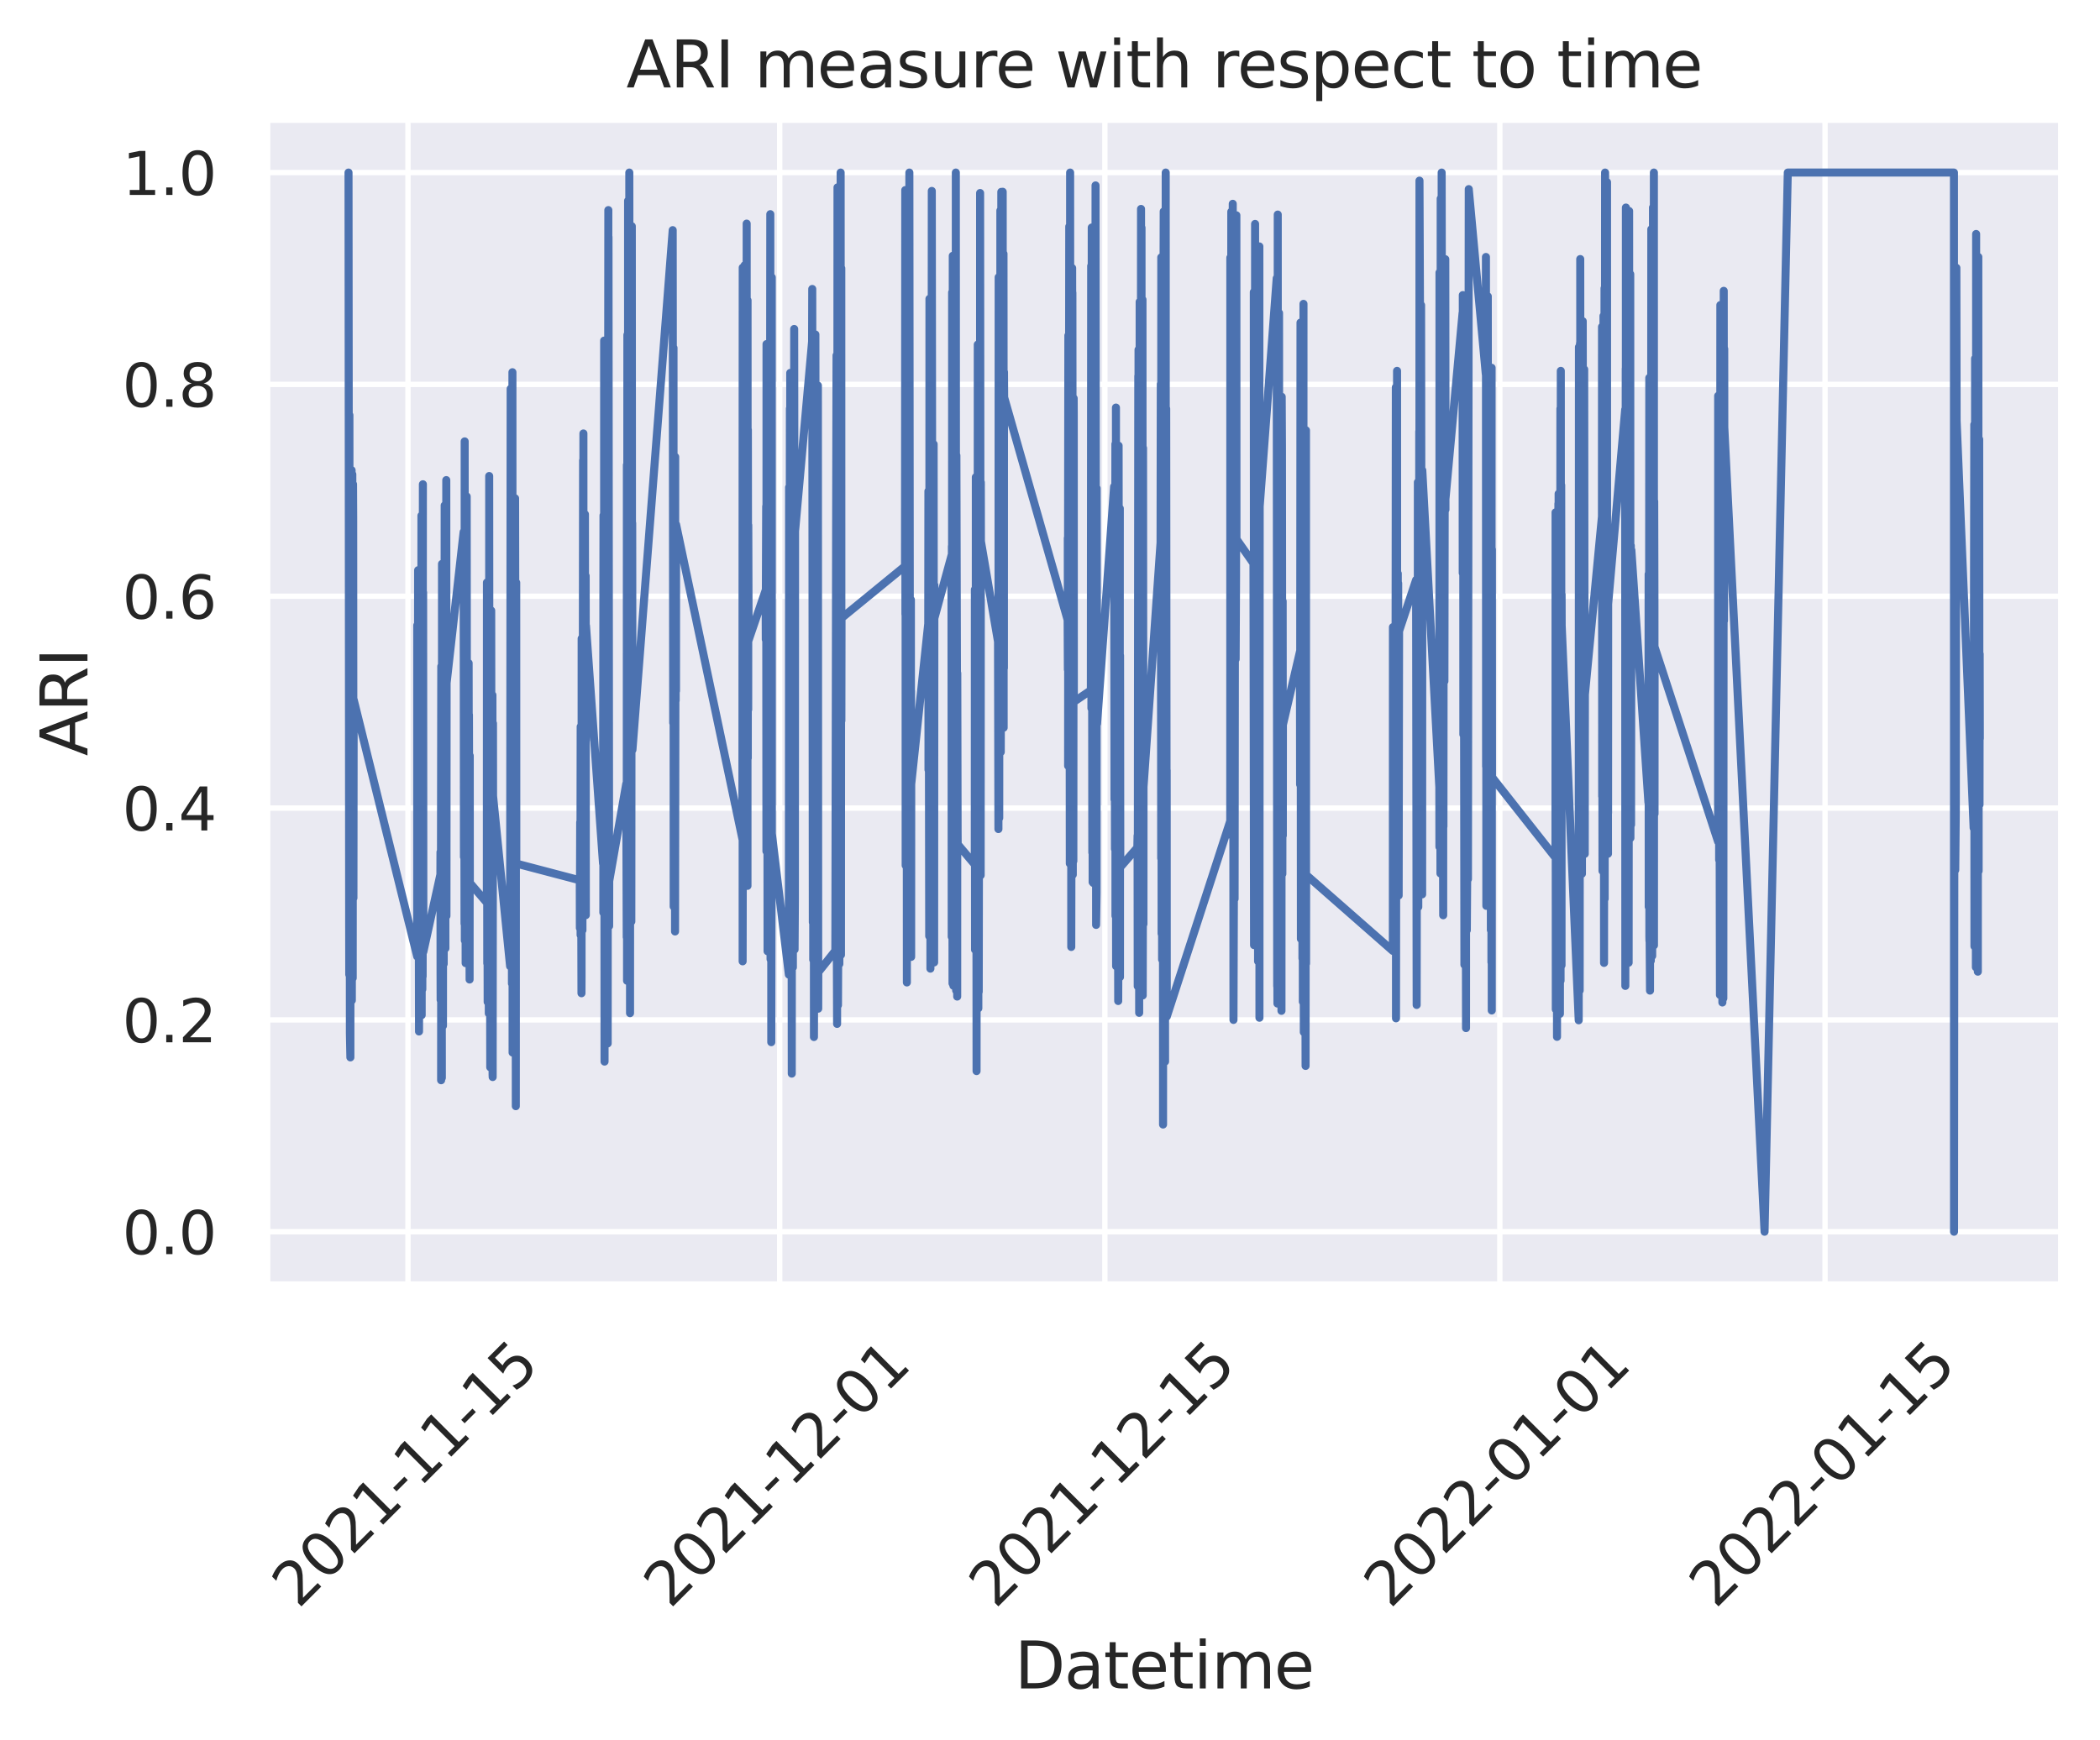 <?xml version="1.0" encoding="utf-8" standalone="no"?>
<!DOCTYPE svg PUBLIC "-//W3C//DTD SVG 1.1//EN"
  "http://www.w3.org/Graphics/SVG/1.1/DTD/svg11.dtd">
<svg xmlns:xlink="http://www.w3.org/1999/xlink" width="391.807pt" height="324.803pt" viewBox="0 0 391.807 324.803" xmlns="http://www.w3.org/2000/svg" version="1.1">
 <defs>
  <style type="text/css">*{stroke-linejoin: round; stroke-linecap: butt}</style>
 </defs>
 <g id="figure_1">
  <g id="patch_1">
   <path d="M 0 324.803 
L 391.807 324.803 
L 391.807 0 
L 0 0 
z
" style="fill: #ffffff"/>
  </g>
  <g id="axes_1">
   <g id="patch_2">
    <path d="M 49.807 239.758 
L 384.607 239.758 
L 384.607 22.318 
L 49.807 22.318 
z
" style="fill: #eaeaf2"/>
   </g>
   <g id="matplotlib.axis_1">
    <g id="xtick_1">
     <g id="line2d_1">
      <path d="M 76.117 239.758 
L 76.117 22.318 
" clip-path="url(#p3e7ce30cf1)" style="fill: none; stroke: #ffffff; stroke-linecap: round"/>
     </g>
     <g id="text_1">
      <!-- 2021-11-15 -->
      <g style="fill: #262626" transform="translate(55.662 300.372)rotate(-45)scale(0.11 -0.11)">
       <defs>
        <path id="DejaVuSans-32" d="M 1228 531 
L 3431 531 
L 3431 0 
L 469 0 
L 469 531 
Q 828 903 1448 1529 
Q 2069 2156 2228 2338 
Q 2531 2678 2651 2914 
Q 2772 3150 2772 3378 
Q 2772 3750 2511 3984 
Q 2250 4219 1831 4219 
Q 1534 4219 1204 4116 
Q 875 4013 500 3803 
L 500 4441 
Q 881 4594 1212 4672 
Q 1544 4750 1819 4750 
Q 2544 4750 2975 4387 
Q 3406 4025 3406 3419 
Q 3406 3131 3298 2873 
Q 3191 2616 2906 2266 
Q 2828 2175 2409 1742 
Q 1991 1309 1228 531 
z
" transform="scale(0.016)"/>
        <path id="DejaVuSans-30" d="M 2034 4250 
Q 1547 4250 1301 3770 
Q 1056 3291 1056 2328 
Q 1056 1369 1301 889 
Q 1547 409 2034 409 
Q 2525 409 2770 889 
Q 3016 1369 3016 2328 
Q 3016 3291 2770 3770 
Q 2525 4250 2034 4250 
z
M 2034 4750 
Q 2819 4750 3233 4129 
Q 3647 3509 3647 2328 
Q 3647 1150 3233 529 
Q 2819 -91 2034 -91 
Q 1250 -91 836 529 
Q 422 1150 422 2328 
Q 422 3509 836 4129 
Q 1250 4750 2034 4750 
z
" transform="scale(0.016)"/>
        <path id="DejaVuSans-31" d="M 794 531 
L 1825 531 
L 1825 4091 
L 703 3866 
L 703 4441 
L 1819 4666 
L 2450 4666 
L 2450 531 
L 3481 531 
L 3481 0 
L 794 0 
L 794 531 
z
" transform="scale(0.016)"/>
        <path id="DejaVuSans-2d" d="M 313 2009 
L 1997 2009 
L 1997 1497 
L 313 1497 
L 313 2009 
z
" transform="scale(0.016)"/>
        <path id="DejaVuSans-35" d="M 691 4666 
L 3169 4666 
L 3169 4134 
L 1269 4134 
L 1269 2991 
Q 1406 3038 1543 3061 
Q 1681 3084 1819 3084 
Q 2600 3084 3056 2656 
Q 3513 2228 3513 1497 
Q 3513 744 3044 326 
Q 2575 -91 1722 -91 
Q 1428 -91 1123 -41 
Q 819 9 494 109 
L 494 744 
Q 775 591 1075 516 
Q 1375 441 1709 441 
Q 2250 441 2565 725 
Q 2881 1009 2881 1497 
Q 2881 1984 2565 2268 
Q 2250 2553 1709 2553 
Q 1456 2553 1204 2497 
Q 953 2441 691 2322 
L 691 4666 
z
" transform="scale(0.016)"/>
       </defs>
       <use xlink:href="#DejaVuSans-32"/>
       <use xlink:href="#DejaVuSans-30" x="63.623"/>
       <use xlink:href="#DejaVuSans-32" x="127.246"/>
       <use xlink:href="#DejaVuSans-31" x="190.869"/>
       <use xlink:href="#DejaVuSans-2d" x="254.492"/>
       <use xlink:href="#DejaVuSans-31" x="290.576"/>
       <use xlink:href="#DejaVuSans-31" x="354.199"/>
       <use xlink:href="#DejaVuSans-2d" x="417.822"/>
       <use xlink:href="#DejaVuSans-31" x="453.906"/>
       <use xlink:href="#DejaVuSans-35" x="517.529"/>
      </g>
     </g>
    </g>
    <g id="xtick_2">
     <g id="line2d_2">
      <path d="M 145.466 239.758 
L 145.466 22.318 
" clip-path="url(#p3e7ce30cf1)" style="fill: none; stroke: #ffffff; stroke-linecap: round"/>
     </g>
     <g id="text_2">
      <!-- 2021-12-01 -->
      <g style="fill: #262626" transform="translate(125.01 300.372)rotate(-45)scale(0.11 -0.11)">
       <use xlink:href="#DejaVuSans-32"/>
       <use xlink:href="#DejaVuSans-30" x="63.623"/>
       <use xlink:href="#DejaVuSans-32" x="127.246"/>
       <use xlink:href="#DejaVuSans-31" x="190.869"/>
       <use xlink:href="#DejaVuSans-2d" x="254.492"/>
       <use xlink:href="#DejaVuSans-31" x="290.576"/>
       <use xlink:href="#DejaVuSans-32" x="354.199"/>
       <use xlink:href="#DejaVuSans-2d" x="417.822"/>
       <use xlink:href="#DejaVuSans-30" x="453.906"/>
       <use xlink:href="#DejaVuSans-31" x="517.529"/>
      </g>
     </g>
    </g>
    <g id="xtick_3">
     <g id="line2d_3">
      <path d="M 206.146 239.758 
L 206.146 22.318 
" clip-path="url(#p3e7ce30cf1)" style="fill: none; stroke: #ffffff; stroke-linecap: round"/>
     </g>
     <g id="text_3">
      <!-- 2021-12-15 -->
      <g style="fill: #262626" transform="translate(185.69 300.372)rotate(-45)scale(0.11 -0.11)">
       <use xlink:href="#DejaVuSans-32"/>
       <use xlink:href="#DejaVuSans-30" x="63.623"/>
       <use xlink:href="#DejaVuSans-32" x="127.246"/>
       <use xlink:href="#DejaVuSans-31" x="190.869"/>
       <use xlink:href="#DejaVuSans-2d" x="254.492"/>
       <use xlink:href="#DejaVuSans-31" x="290.576"/>
       <use xlink:href="#DejaVuSans-32" x="354.199"/>
       <use xlink:href="#DejaVuSans-2d" x="417.822"/>
       <use xlink:href="#DejaVuSans-31" x="453.906"/>
       <use xlink:href="#DejaVuSans-35" x="517.529"/>
      </g>
     </g>
    </g>
    <g id="xtick_4">
     <g id="line2d_4">
      <path d="M 279.829 239.758 
L 279.829 22.318 
" clip-path="url(#p3e7ce30cf1)" style="fill: none; stroke: #ffffff; stroke-linecap: round"/>
     </g>
     <g id="text_4">
      <!-- 2022-01-01 -->
      <g style="fill: #262626" transform="translate(259.373 300.372)rotate(-45)scale(0.11 -0.11)">
       <use xlink:href="#DejaVuSans-32"/>
       <use xlink:href="#DejaVuSans-30" x="63.623"/>
       <use xlink:href="#DejaVuSans-32" x="127.246"/>
       <use xlink:href="#DejaVuSans-32" x="190.869"/>
       <use xlink:href="#DejaVuSans-2d" x="254.492"/>
       <use xlink:href="#DejaVuSans-30" x="290.576"/>
       <use xlink:href="#DejaVuSans-31" x="354.199"/>
       <use xlink:href="#DejaVuSans-2d" x="417.822"/>
       <use xlink:href="#DejaVuSans-30" x="453.906"/>
       <use xlink:href="#DejaVuSans-31" x="517.529"/>
      </g>
     </g>
    </g>
    <g id="xtick_5">
     <g id="line2d_5">
      <path d="M 340.509 239.758 
L 340.509 22.318 
" clip-path="url(#p3e7ce30cf1)" style="fill: none; stroke: #ffffff; stroke-linecap: round"/>
     </g>
     <g id="text_5">
      <!-- 2022-01-15 -->
      <g style="fill: #262626" transform="translate(320.053 300.372)rotate(-45)scale(0.11 -0.11)">
       <use xlink:href="#DejaVuSans-32"/>
       <use xlink:href="#DejaVuSans-30" x="63.623"/>
       <use xlink:href="#DejaVuSans-32" x="127.246"/>
       <use xlink:href="#DejaVuSans-32" x="190.869"/>
       <use xlink:href="#DejaVuSans-2d" x="254.492"/>
       <use xlink:href="#DejaVuSans-30" x="290.576"/>
       <use xlink:href="#DejaVuSans-31" x="354.199"/>
       <use xlink:href="#DejaVuSans-2d" x="417.822"/>
       <use xlink:href="#DejaVuSans-31" x="453.906"/>
       <use xlink:href="#DejaVuSans-35" x="517.529"/>
      </g>
     </g>
    </g>
    <g id="text_6">
     <!-- Datetime -->
     <g style="fill: #262626" transform="translate(189.311 315.107)scale(0.12 -0.12)">
      <defs>
       <path id="DejaVuSans-44" d="M 1259 4147 
L 1259 519 
L 2022 519 
Q 2988 519 3436 956 
Q 3884 1394 3884 2338 
Q 3884 3275 3436 3711 
Q 2988 4147 2022 4147 
L 1259 4147 
z
M 628 4666 
L 1925 4666 
Q 3281 4666 3915 4102 
Q 4550 3538 4550 2338 
Q 4550 1131 3912 565 
Q 3275 0 1925 0 
L 628 0 
L 628 4666 
z
" transform="scale(0.016)"/>
       <path id="DejaVuSans-61" d="M 2194 1759 
Q 1497 1759 1228 1600 
Q 959 1441 959 1056 
Q 959 750 1161 570 
Q 1363 391 1709 391 
Q 2188 391 2477 730 
Q 2766 1069 2766 1631 
L 2766 1759 
L 2194 1759 
z
M 3341 1997 
L 3341 0 
L 2766 0 
L 2766 531 
Q 2569 213 2275 61 
Q 1981 -91 1556 -91 
Q 1019 -91 701 211 
Q 384 513 384 1019 
Q 384 1609 779 1909 
Q 1175 2209 1959 2209 
L 2766 2209 
L 2766 2266 
Q 2766 2663 2505 2880 
Q 2244 3097 1772 3097 
Q 1472 3097 1187 3025 
Q 903 2953 641 2809 
L 641 3341 
Q 956 3463 1253 3523 
Q 1550 3584 1831 3584 
Q 2591 3584 2966 3190 
Q 3341 2797 3341 1997 
z
" transform="scale(0.016)"/>
       <path id="DejaVuSans-74" d="M 1172 4494 
L 1172 3500 
L 2356 3500 
L 2356 3053 
L 1172 3053 
L 1172 1153 
Q 1172 725 1289 603 
Q 1406 481 1766 481 
L 2356 481 
L 2356 0 
L 1766 0 
Q 1100 0 847 248 
Q 594 497 594 1153 
L 594 3053 
L 172 3053 
L 172 3500 
L 594 3500 
L 594 4494 
L 1172 4494 
z
" transform="scale(0.016)"/>
       <path id="DejaVuSans-65" d="M 3597 1894 
L 3597 1613 
L 953 1613 
Q 991 1019 1311 708 
Q 1631 397 2203 397 
Q 2534 397 2845 478 
Q 3156 559 3463 722 
L 3463 178 
Q 3153 47 2828 -22 
Q 2503 -91 2169 -91 
Q 1331 -91 842 396 
Q 353 884 353 1716 
Q 353 2575 817 3079 
Q 1281 3584 2069 3584 
Q 2775 3584 3186 3129 
Q 3597 2675 3597 1894 
z
M 3022 2063 
Q 3016 2534 2758 2815 
Q 2500 3097 2075 3097 
Q 1594 3097 1305 2825 
Q 1016 2553 972 2059 
L 3022 2063 
z
" transform="scale(0.016)"/>
       <path id="DejaVuSans-69" d="M 603 3500 
L 1178 3500 
L 1178 0 
L 603 0 
L 603 3500 
z
M 603 4863 
L 1178 4863 
L 1178 4134 
L 603 4134 
L 603 4863 
z
" transform="scale(0.016)"/>
       <path id="DejaVuSans-6d" d="M 3328 2828 
Q 3544 3216 3844 3400 
Q 4144 3584 4550 3584 
Q 5097 3584 5394 3201 
Q 5691 2819 5691 2113 
L 5691 0 
L 5113 0 
L 5113 2094 
Q 5113 2597 4934 2840 
Q 4756 3084 4391 3084 
Q 3944 3084 3684 2787 
Q 3425 2491 3425 1978 
L 3425 0 
L 2847 0 
L 2847 2094 
Q 2847 2600 2669 2842 
Q 2491 3084 2119 3084 
Q 1678 3084 1418 2786 
Q 1159 2488 1159 1978 
L 1159 0 
L 581 0 
L 581 3500 
L 1159 3500 
L 1159 2956 
Q 1356 3278 1631 3431 
Q 1906 3584 2284 3584 
Q 2666 3584 2933 3390 
Q 3200 3197 3328 2828 
z
" transform="scale(0.016)"/>
      </defs>
      <use xlink:href="#DejaVuSans-44"/>
      <use xlink:href="#DejaVuSans-61" x="77.002"/>
      <use xlink:href="#DejaVuSans-74" x="138.281"/>
      <use xlink:href="#DejaVuSans-65" x="177.49"/>
      <use xlink:href="#DejaVuSans-74" x="239.014"/>
      <use xlink:href="#DejaVuSans-69" x="278.223"/>
      <use xlink:href="#DejaVuSans-6d" x="306.006"/>
      <use xlink:href="#DejaVuSans-65" x="403.418"/>
     </g>
    </g>
   </g>
   <g id="matplotlib.axis_2">
    <g id="ytick_1">
     <g id="line2d_6">
      <path d="M 49.807 229.874 
L 384.607 229.874 
" clip-path="url(#p3e7ce30cf1)" style="fill: none; stroke: #ffffff; stroke-linecap: round"/>
     </g>
     <g id="text_7">
      <!-- 0.0 -->
      <g style="fill: #262626" transform="translate(22.814 234.054)scale(0.11 -0.11)">
       <defs>
        <path id="DejaVuSans-2e" d="M 684 794 
L 1344 794 
L 1344 0 
L 684 0 
L 684 794 
z
" transform="scale(0.016)"/>
       </defs>
       <use xlink:href="#DejaVuSans-30"/>
       <use xlink:href="#DejaVuSans-2e" x="63.623"/>
       <use xlink:href="#DejaVuSans-30" x="95.41"/>
      </g>
     </g>
    </g>
    <g id="ytick_2">
     <g id="line2d_7">
      <path d="M 49.807 190.34 
L 384.607 190.34 
" clip-path="url(#p3e7ce30cf1)" style="fill: none; stroke: #ffffff; stroke-linecap: round"/>
     </g>
     <g id="text_8">
      <!-- 0.2 -->
      <g style="fill: #262626" transform="translate(22.814 194.519)scale(0.11 -0.11)">
       <use xlink:href="#DejaVuSans-30"/>
       <use xlink:href="#DejaVuSans-2e" x="63.623"/>
       <use xlink:href="#DejaVuSans-32" x="95.41"/>
      </g>
     </g>
    </g>
    <g id="ytick_3">
     <g id="line2d_8">
      <path d="M 49.807 150.805 
L 384.607 150.805 
" clip-path="url(#p3e7ce30cf1)" style="fill: none; stroke: #ffffff; stroke-linecap: round"/>
     </g>
     <g id="text_9">
      <!-- 0.4 -->
      <g style="fill: #262626" transform="translate(22.814 154.985)scale(0.11 -0.11)">
       <defs>
        <path id="DejaVuSans-34" d="M 2419 4116 
L 825 1625 
L 2419 1625 
L 2419 4116 
z
M 2253 4666 
L 3047 4666 
L 3047 1625 
L 3713 1625 
L 3713 1100 
L 3047 1100 
L 3047 0 
L 2419 0 
L 2419 1100 
L 313 1100 
L 313 1709 
L 2253 4666 
z
" transform="scale(0.016)"/>
       </defs>
       <use xlink:href="#DejaVuSans-30"/>
       <use xlink:href="#DejaVuSans-2e" x="63.623"/>
       <use xlink:href="#DejaVuSans-34" x="95.41"/>
      </g>
     </g>
    </g>
    <g id="ytick_4">
     <g id="line2d_9">
      <path d="M 49.807 111.271 
L 384.607 111.271 
" clip-path="url(#p3e7ce30cf1)" style="fill: none; stroke: #ffffff; stroke-linecap: round"/>
     </g>
     <g id="text_10">
      <!-- 0.6 -->
      <g style="fill: #262626" transform="translate(22.814 115.45)scale(0.11 -0.11)">
       <defs>
        <path id="DejaVuSans-36" d="M 2113 2584 
Q 1688 2584 1439 2293 
Q 1191 2003 1191 1497 
Q 1191 994 1439 701 
Q 1688 409 2113 409 
Q 2538 409 2786 701 
Q 3034 994 3034 1497 
Q 3034 2003 2786 2293 
Q 2538 2584 2113 2584 
z
M 3366 4563 
L 3366 3988 
Q 3128 4100 2886 4159 
Q 2644 4219 2406 4219 
Q 1781 4219 1451 3797 
Q 1122 3375 1075 2522 
Q 1259 2794 1537 2939 
Q 1816 3084 2150 3084 
Q 2853 3084 3261 2657 
Q 3669 2231 3669 1497 
Q 3669 778 3244 343 
Q 2819 -91 2113 -91 
Q 1303 -91 875 529 
Q 447 1150 447 2328 
Q 447 3434 972 4092 
Q 1497 4750 2381 4750 
Q 2619 4750 2861 4703 
Q 3103 4656 3366 4563 
z
" transform="scale(0.016)"/>
       </defs>
       <use xlink:href="#DejaVuSans-30"/>
       <use xlink:href="#DejaVuSans-2e" x="63.623"/>
       <use xlink:href="#DejaVuSans-36" x="95.41"/>
      </g>
     </g>
    </g>
    <g id="ytick_5">
     <g id="line2d_10">
      <path d="M 49.807 71.736 
L 384.607 71.736 
" clip-path="url(#p3e7ce30cf1)" style="fill: none; stroke: #ffffff; stroke-linecap: round"/>
     </g>
     <g id="text_11">
      <!-- 0.8 -->
      <g style="fill: #262626" transform="translate(22.814 75.915)scale(0.11 -0.11)">
       <defs>
        <path id="DejaVuSans-38" d="M 2034 2216 
Q 1584 2216 1326 1975 
Q 1069 1734 1069 1313 
Q 1069 891 1326 650 
Q 1584 409 2034 409 
Q 2484 409 2743 651 
Q 3003 894 3003 1313 
Q 3003 1734 2745 1975 
Q 2488 2216 2034 2216 
z
M 1403 2484 
Q 997 2584 770 2862 
Q 544 3141 544 3541 
Q 544 4100 942 4425 
Q 1341 4750 2034 4750 
Q 2731 4750 3128 4425 
Q 3525 4100 3525 3541 
Q 3525 3141 3298 2862 
Q 3072 2584 2669 2484 
Q 3125 2378 3379 2068 
Q 3634 1759 3634 1313 
Q 3634 634 3220 271 
Q 2806 -91 2034 -91 
Q 1263 -91 848 271 
Q 434 634 434 1313 
Q 434 1759 690 2068 
Q 947 2378 1403 2484 
z
M 1172 3481 
Q 1172 3119 1398 2916 
Q 1625 2713 2034 2713 
Q 2441 2713 2670 2916 
Q 2900 3119 2900 3481 
Q 2900 3844 2670 4047 
Q 2441 4250 2034 4250 
Q 1625 4250 1398 4047 
Q 1172 3844 1172 3481 
z
" transform="scale(0.016)"/>
       </defs>
       <use xlink:href="#DejaVuSans-30"/>
       <use xlink:href="#DejaVuSans-2e" x="63.623"/>
       <use xlink:href="#DejaVuSans-38" x="95.41"/>
      </g>
     </g>
    </g>
    <g id="ytick_6">
     <g id="line2d_11">
      <path d="M 49.807 32.202 
L 384.607 32.202 
" clip-path="url(#p3e7ce30cf1)" style="fill: none; stroke: #ffffff; stroke-linecap: round"/>
     </g>
     <g id="text_12">
      <!-- 1.0 -->
      <g style="fill: #262626" transform="translate(22.814 36.381)scale(0.11 -0.11)">
       <use xlink:href="#DejaVuSans-31"/>
       <use xlink:href="#DejaVuSans-2e" x="63.623"/>
       <use xlink:href="#DejaVuSans-30" x="95.41"/>
      </g>
     </g>
    </g>
    <g id="text_13">
     <!-- ARI -->
     <g style="fill: #262626" transform="translate(16.318 141.082)rotate(-90)scale(0.12 -0.12)">
      <defs>
       <path id="DejaVuSans-41" d="M 2188 4044 
L 1331 1722 
L 3047 1722 
L 2188 4044 
z
M 1831 4666 
L 2547 4666 
L 4325 0 
L 3669 0 
L 3244 1197 
L 1141 1197 
L 716 0 
L 50 0 
L 1831 4666 
z
" transform="scale(0.016)"/>
       <path id="DejaVuSans-52" d="M 2841 2188 
Q 3044 2119 3236 1894 
Q 3428 1669 3622 1275 
L 4263 0 
L 3584 0 
L 2988 1197 
Q 2756 1666 2539 1819 
Q 2322 1972 1947 1972 
L 1259 1972 
L 1259 0 
L 628 0 
L 628 4666 
L 2053 4666 
Q 2853 4666 3247 4331 
Q 3641 3997 3641 3322 
Q 3641 2881 3436 2590 
Q 3231 2300 2841 2188 
z
M 1259 4147 
L 1259 2491 
L 2053 2491 
Q 2509 2491 2742 2702 
Q 2975 2913 2975 3322 
Q 2975 3731 2742 3939 
Q 2509 4147 2053 4147 
L 1259 4147 
z
" transform="scale(0.016)"/>
       <path id="DejaVuSans-49" d="M 628 4666 
L 1259 4666 
L 1259 0 
L 628 0 
L 628 4666 
z
" transform="scale(0.016)"/>
      </defs>
      <use xlink:href="#DejaVuSans-41"/>
      <use xlink:href="#DejaVuSans-52" x="68.408"/>
      <use xlink:href="#DejaVuSans-49" x="137.891"/>
     </g>
    </g>
   </g>
   <g id="line2d_12">
    <path d="M 65.025 32.202 
L 65.146 172.711 
L 65.161 181.884 
L 65.176 171.141 
L 65.191 77.472 
L 65.281 192.852 
L 65.372 197.337 
L 65.432 123.39 
L 65.462 175.163 
L 65.537 155.214 
L 65.567 155.77 
L 65.597 87.749 
L 65.642 186.705 
L 65.703 148.868 
L 65.733 88.523 
L 65.763 148.869 
L 65.793 116.304 
L 65.808 182.536 
L 65.868 90.371 
L 65.898 96.745 
L 65.943 167.584 
L 65.989 130.579 
L 77.833 178.497 
L 77.848 116.704 
L 77.938 170.62 
L 78.013 106.413 
L 78.058 124.987 
L 78.179 192.501 
L 78.194 188.372 
L 78.299 139.796 
L 78.314 158.281 
L 78.344 171.511 
L 78.374 133.11 
L 78.404 144.194 
L 78.42 137.375 
L 78.435 187.945 
L 78.495 131.586 
L 78.525 145.734 
L 78.6 109.16 
L 78.555 159.775 
L 78.615 125.186 
L 78.63 96.228 
L 78.675 189.457 
L 78.721 125.342 
L 78.796 184.626 
L 78.826 165.655 
L 78.901 90.376 
L 78.856 182.234 
L 78.946 110.561 
L 78.991 177.623 
L 82.167 163.204 
L 82.182 159.027 
L 82.197 181.207 
L 82.212 186.617 
L 82.227 160.973 
L 82.257 171.019 
L 82.332 124.356 
L 82.302 201.601 
L 82.363 165.559 
L 82.438 201.155 
L 82.408 158.025 
L 82.453 183.174 
L 82.468 105.232 
L 82.528 184.976 
L 82.558 182.002 
L 82.648 191.44 
L 82.709 107.85 
L 82.784 179.898 
L 82.829 160.427 
L 82.844 108.752 
L 82.934 170.848 
L 82.949 119.411 
L 82.965 94.32 
L 82.98 176.798 
L 83.04 139.231 
L 83.1 176.993 
L 83.07 126.444 
L 83.145 148.96 
L 83.235 169.269 
L 83.266 89.598 
L 83.296 170.93 
L 83.326 127.466 
L 86.501 99.264 
L 86.561 159.932 
L 86.622 134.509 
L 86.667 172.38 
L 86.682 171.361 
L 86.697 82.374 
L 86.727 175.528 
L 86.787 111.111 
L 86.877 179.748 
L 86.892 169.491 
L 86.908 102.463 
L 87.013 107.449 
L 87.058 111.75 
L 87.073 92.65 
L 87.148 178.993 
L 87.193 151.784 
L 87.209 162.138 
L 87.239 137.177 
L 87.299 159.28 
L 87.329 173.069 
L 87.434 123.747 
L 87.479 153.495 
L 87.494 133.399 
L 87.615 182.805 
L 87.645 141.037 
L 87.66 164.768 
L 90.835 168.463 
L 90.851 108.704 
L 90.911 179.785 
L 90.941 177.822 
L 90.956 176.607 
L 90.971 179.109 
L 90.986 186.992 
L 91.016 153.616 
L 91.031 161.875 
L 91.046 159.579 
L 91.076 126.268 
L 91.136 180.318 
L 91.152 134.93 
L 91.197 189.125 
L 91.212 129.847 
L 91.257 161.914 
L 91.272 88.837 
L 91.332 175.206 
L 91.362 134.902 
L 91.468 199.188 
L 91.483 192.545 
L 91.513 129.94 
L 91.603 149.647 
L 91.633 194.654 
L 91.648 113.94 
L 91.708 174.472 
L 91.723 139.587 
L 91.769 189.24 
L 91.799 185.447 
L 91.814 191.437 
L 91.829 172.967 
L 91.874 129.712 
L 91.904 200.552 
L 91.919 201.005 
L 91.979 135.004 
L 91.994 148.543 
L 95.17 180.319 
L 95.275 72.552 
L 95.305 101.306 
L 95.396 179.996 
L 95.426 166.536 
L 95.486 132.14 
L 95.516 183.559 
L 95.531 154.936 
L 95.576 180.465 
L 95.591 122.021 
L 95.606 69.465 
L 95.636 196.438 
L 95.697 132.625 
L 95.742 147.667 
L 95.772 127.008 
L 95.787 102.856 
L 95.817 146.203 
L 95.862 136.575 
L 95.907 187.731 
L 95.937 165.338 
L 95.952 102.176 
L 96.043 177.642 
L 96.103 93 
L 96.163 127.739 
L 96.223 182.607 
L 96.238 206.443 
L 96.268 127.337 
L 96.298 137.414 
L 96.314 108.729 
L 96.329 161.166 
L 108.173 164.281 
L 108.188 173.189 
L 108.248 153.444 
L 108.278 170.226 
L 108.338 135.607 
L 108.323 174.498 
L 108.398 151.605 
L 108.489 185.368 
L 108.504 182.231 
L 108.519 119.169 
L 108.609 143.954 
L 108.669 173.612 
L 108.654 143.556 
L 108.684 171.47 
L 108.79 85.915 
L 108.805 116.273 
L 108.835 108.5 
L 108.85 80.892 
L 108.865 154.573 
L 108.925 130.334 
L 108.94 128.848 
L 108.97 103.764 
L 109.015 154.038 
L 109.03 127.331 
L 109.046 164.337 
L 109.061 107.284 
L 109.121 129.148 
L 109.136 95.969 
L 109.211 169.302 
L 109.226 131.565 
L 109.301 170.788 
L 109.271 107.465 
L 109.316 138.174 
L 109.331 116.759 
L 112.507 161.146 
L 112.597 96.18 
L 112.567 170.304 
L 112.612 156.484 
L 112.642 170.034 
L 112.657 138.207 
L 112.703 154.643 
L 112.718 63.566 
L 112.793 198.119 
L 112.808 160.994 
L 112.823 191.292 
L 112.868 121.087 
L 112.913 156.713 
L 112.973 187.567 
L 112.943 127.4 
L 113.019 156.543 
L 113.064 186.102 
L 113.079 143.895 
L 113.094 184.954 
L 113.109 73.364 
L 113.169 181.725 
L 113.274 72.306 
L 113.38 194.734 
L 113.395 153.366 
L 113.5 39.21 
L 113.455 156.021 
L 113.53 44.237 
L 113.651 172.834 
L 113.666 164.427 
L 116.841 146.278 
L 116.932 174.905 
L 116.962 86.767 
L 116.992 183.032 
L 117.052 62.502 
L 117.067 92.939 
L 117.082 95.451 
L 117.097 175.407 
L 117.172 162.076 
L 117.187 37.463 
L 117.278 109.884 
L 117.338 69.736 
L 117.398 165.738 
L 117.413 32.202 
L 117.503 107.73 
L 117.534 83.506 
L 117.549 189.085 
L 117.609 68.177 
L 117.639 153.365 
L 117.744 82.192 
L 117.714 160.648 
L 117.759 85.712 
L 117.789 171.985 
L 117.865 78.766 
L 117.88 42.217 
L 117.925 126.328 
L 117.955 97.631 
L 118 139.943 
L 125.51 42.95 
L 125.6 134.901 
L 125.63 71.385 
L 125.66 64.923 
L 125.69 169.188 
L 125.796 148.929 
L 125.811 93.222 
L 125.901 161.252 
L 125.976 85.263 
L 125.946 173.839 
L 126.037 115.605 
L 126.067 130.734 
L 126.082 112.657 
L 126.127 128.951 
L 126.142 97.891 
L 138.513 156.565 
L 138.573 49.941 
L 138.558 179.409 
L 138.618 143.143 
L 138.633 152.318 
L 138.648 148.794 
L 138.753 62.931 
L 138.678 151.217 
L 138.769 92.677 
L 138.814 131.833 
L 138.844 101.568 
L 138.934 49.505 
L 138.889 114.409 
L 138.949 64.004 
L 139.07 151.215 
L 139.085 138.117 
L 139.205 78.178 
L 139.13 156.565 
L 139.22 99.241 
L 139.265 144.92 
L 139.295 86.197 
L 139.31 41.728 
L 139.34 145.363 
L 139.386 112.672 
L 139.461 165.323 
L 139.476 56.047 
L 139.491 105.166 
L 139.521 141.47 
L 139.536 80.217 
L 139.596 132.427 
L 139.611 98.006 
L 139.672 119.476 
L 142.847 110.179 
L 142.877 119.343 
L 142.892 110.411 
L 142.952 94.497 
L 142.997 158.87 
L 143.013 64.216 
L 143.103 127.994 
L 143.163 76.57 
L 143.178 141.52 
L 143.208 177.528 
L 143.238 77.292 
L 143.314 175.084 
L 143.359 79.888 
L 143.419 133.938 
L 143.479 126.81 
L 143.524 163.142 
L 143.584 66.448 
L 143.615 168.65 
L 143.645 110.841 
L 143.72 39.968 
L 143.765 179.006 
L 143.885 93.697 
L 143.9 194.498 
L 143.976 151.658 
L 143.991 51.763 
L 144.006 155.549 
L 147.181 181.889 
L 147.226 90.942 
L 147.287 149.854 
L 147.377 76.236 
L 147.392 146.547 
L 147.407 149.265 
L 147.437 69.595 
L 147.452 162.817 
L 147.512 137.467 
L 147.603 102.366 
L 147.542 177.62 
L 147.633 106.448 
L 147.723 200.365 
L 147.753 159.217 
L 147.828 108.499 
L 147.798 174.795 
L 147.859 164.145 
L 147.874 162.626 
L 147.889 166 
L 147.934 180.532 
L 147.919 163.526 
L 147.964 171.695 
L 148.054 81.065 
L 147.994 173.78 
L 148.084 86.867 
L 148.099 173.16 
L 148.175 61.392 
L 148.19 74.774 
L 148.25 177.212 
L 148.31 167.839 
L 148.34 99.148 
L 151.516 63.727 
L 151.546 53.928 
L 151.651 172.114 
L 151.741 65.097 
L 151.726 179.109 
L 151.802 74.857 
L 151.862 193.535 
L 151.922 175.081 
L 151.937 129.037 
L 151.982 180.707 
L 152.042 135.41 
L 152.087 176.521 
L 152.072 134.911 
L 152.118 170.125 
L 152.133 62.424 
L 152.223 180.185 
L 152.328 78.305 
L 152.343 136.326 
L 152.388 148.676 
L 152.434 72.278 
L 152.464 188.08 
L 152.494 97.183 
L 152.554 172.52 
L 152.584 140.238 
L 152.599 71.947 
L 152.659 188.248 
L 152.674 181.434 
L 155.85 177.443 
L 155.865 172.252 
L 156 98.677 
L 156.076 66.321 
L 156.121 173.759 
L 156.181 191.086 
L 156.256 34.97 
L 156.346 187.599 
L 156.392 177.069 
L 156.437 177.526 
L 156.512 41.618 
L 156.602 179.906 
L 156.632 148.144 
L 156.693 83.634 
L 156.663 148.716 
L 156.738 119.352 
L 156.753 142.006 
L 156.783 112.993 
L 156.828 118.931 
L 156.843 32.202 
L 156.903 178.211 
L 156.948 63.206 
L 156.964 50.07 
L 156.979 134.508 
L 157.009 115.352 
L 168.853 105.665 
L 168.898 35.476 
L 168.928 114.633 
L 168.943 35.583 
L 168.973 161.513 
L 169.048 49.175 
L 169.078 55.483 
L 169.094 48.891 
L 169.139 38.38 
L 169.199 183.353 
L 169.244 35.438 
L 169.304 95.782 
L 169.41 175.83 
L 169.349 61.949 
L 169.425 155.759 
L 169.5 55.481 
L 169.545 59.637 
L 169.605 84.877 
L 169.665 32.202 
L 169.786 157.178 
L 169.801 155.811 
L 169.831 120.149 
L 169.906 158.471 
L 169.951 111.925 
L 169.966 159.585 
L 169.981 128.945 
L 169.997 178.583 
L 170.012 146.351 
L 173.187 116.386 
L 173.217 91.664 
L 173.232 143.657 
L 173.262 108.126 
L 173.368 174.704 
L 173.383 164.393 
L 173.413 55.764 
L 173.488 172.371 
L 173.563 103.624 
L 173.593 180.775 
L 173.699 68.695 
L 173.729 122.641 
L 173.744 133.803 
L 173.789 106.609 
L 173.804 127.62 
L 173.849 35.633 
L 173.924 98.926 
L 173.94 84.831 
L 173.985 122.107 
L 174 132.923 
L 174.06 113.207 
L 174.075 116.215 
L 174.09 112.634 
L 174.105 133.718 
L 174.12 129.419 
L 174.135 145.855 
L 174.165 120.396 
L 174.18 126.333 
L 174.195 82.896 
L 174.256 178.228 
L 174.271 170.589 
L 174.286 179.615 
L 174.301 153.258 
L 174.331 109.2 
L 174.346 115.33 
L 177.521 103.697 
L 177.566 174.815 
L 177.597 101.953 
L 177.627 159.479 
L 177.642 54.564 
L 177.717 183.53 
L 177.732 152.577 
L 177.762 47.739 
L 177.837 137.678 
L 177.852 140.904 
L 177.867 84.281 
L 177.883 183.964 
L 177.958 109.352 
L 177.988 79.096 
L 178.078 153.168 
L 178.093 56.592 
L 178.123 166.531 
L 178.199 80.052 
L 178.274 126.087 
L 178.289 76.7 
L 178.304 116.845 
L 178.334 32.202 
L 178.394 184.855 
L 178.439 84.997 
L 178.545 126.803 
L 178.59 185.986 
L 178.605 125.639 
L 178.665 155.071 
L 178.68 157.565 
L 181.856 161.325 
L 181.871 158.415 
L 181.886 110.028 
L 181.916 177.243 
L 181.976 115.787 
L 182.051 168.644 
L 182.066 89.041 
L 182.081 151.464 
L 182.127 107.003 
L 182.172 155.902 
L 182.202 199.892 
L 182.232 140.227 
L 182.307 99.627 
L 182.262 170.692 
L 182.337 154.429 
L 182.382 172.663 
L 182.412 142.252 
L 182.428 64.299 
L 182.503 173.469 
L 182.518 169.685 
L 182.533 188.185 
L 182.548 103.66 
L 182.608 185.093 
L 182.744 99.799 
L 182.759 149.458 
L 182.774 94.24 
L 182.849 121.349 
L 182.864 36.02 
L 182.954 133.733 
L 182.969 163.352 
L 182.999 90.028 
L 183.014 101.017 
L 186.205 119.747 
L 186.28 154.724 
L 186.325 51.732 
L 186.431 152.666 
L 186.446 129.653 
L 186.461 62.988 
L 186.476 130.195 
L 186.566 84.251 
L 186.611 69.681 
L 186.626 105.858 
L 186.641 39.302 
L 186.717 140.356 
L 186.732 134.49 
L 186.822 35.805 
L 186.852 63.393 
L 186.867 84.788 
L 186.942 53.883 
L 186.957 59.544 
L 187.003 57.247 
L 187.063 79.384 
L 187.078 35.787 
L 187.123 108.927 
L 187.168 57.04 
L 187.258 135.808 
L 187.228 47.358 
L 187.289 124.407 
L 187.304 124.677 
L 187.319 69.432 
L 187.349 74.148 
L 199.193 115.701 
L 199.238 124.967 
L 199.223 100.43 
L 199.253 115.87 
L 199.328 62.612 
L 199.283 142.929 
L 199.373 105.843 
L 199.388 135.101 
L 199.464 69.012 
L 199.494 42.285 
L 199.599 161.16 
L 199.659 32.202 
L 199.704 139.306 
L 199.72 158.525 
L 199.75 75.444 
L 199.765 55.765 
L 199.795 120.117 
L 199.84 80.556 
L 199.87 176.728 
L 199.945 135.73 
L 200.036 50.019 
L 200.066 71.949 
L 200.081 54.623 
L 200.126 103.325 
L 200.156 163.246 
L 200.231 87.304 
L 200.261 160.697 
L 200.322 74.329 
L 200.337 77.547 
L 200.352 130.978 
L 203.527 128.823 
L 203.587 49.631 
L 203.632 132.179 
L 203.663 126.866 
L 203.693 42.461 
L 203.768 129.097 
L 203.798 159.119 
L 203.813 112.171 
L 203.828 143.999 
L 203.843 44.949 
L 203.858 164.635 
L 203.933 119.293 
L 203.948 110.493 
L 203.964 147.625 
L 203.979 164.782 
L 203.994 93.268 
L 204.024 119.249 
L 204.069 43.868 
L 204.084 143.287 
L 204.129 126.038 
L 204.174 69.715 
L 204.204 153.647 
L 204.234 115.657 
L 204.265 160.964 
L 204.28 107.28 
L 204.355 142.251 
L 204.4 34.603 
L 204.475 115.075 
L 204.505 172.613 
L 204.596 166.604 
L 204.611 91.125 
L 204.686 135.076 
L 207.861 90.812 
L 207.937 149.202 
L 207.982 131.747 
L 208.027 158.449 
L 208.012 116.045 
L 208.057 118.112 
L 208.102 82.868 
L 208.117 170.928 
L 208.147 97.752 
L 208.238 180.316 
L 208.208 76.062 
L 208.268 169.417 
L 208.433 83.086 
L 208.478 162.97 
L 208.569 154.671 
L 208.629 186.814 
L 208.659 178.368 
L 208.704 83.177 
L 208.764 136.705 
L 208.855 179.538 
L 208.825 119.923 
L 208.87 148.924 
L 208.93 94.881 
L 208.915 162.562 
L 208.945 157.253 
L 208.96 182.355 
L 208.975 122.336 
L 209.02 161.835 
L 212.196 158.186 
L 212.241 155.963 
L 212.271 184.054 
L 212.376 70.174 
L 212.391 181.586 
L 212.421 65.262 
L 212.497 142.636 
L 212.542 189.023 
L 212.557 82.941 
L 212.587 181.071 
L 212.632 56.321 
L 212.707 103.821 
L 212.722 97.305 
L 212.737 174.585 
L 212.798 60.55 
L 212.828 102.142 
L 212.843 127.67 
L 212.888 38.993 
L 212.903 52.697 
L 212.918 52.075 
L 212.978 42.492 
L 213.008 123.757 
L 213.023 180.403 
L 213.069 95.662 
L 213.129 158.895 
L 213.159 55.915 
L 213.204 185.776 
L 213.234 170.875 
L 213.264 83.616 
L 213.339 172.458 
L 213.354 146.847 
L 216.53 101.271 
L 216.575 71.662 
L 216.65 160.18 
L 216.665 48.025 
L 216.726 174.252 
L 216.756 62.56 
L 216.816 179.074 
L 216.876 161.999 
L 216.891 163.826 
L 216.936 50.333 
L 216.951 177.417 
L 216.981 154.71 
L 216.996 209.867 
L 217.057 62.068 
L 217.117 39.465 
L 217.102 69.597 
L 217.132 42.698 
L 217.192 128.744 
L 217.252 112.152 
L 217.373 198.121 
L 217.297 92.205 
L 217.388 155.037 
L 217.403 173.122 
L 217.493 32.202 
L 217.508 121.282 
L 217.523 114.786 
L 217.538 119.765 
L 217.629 171.573 
L 217.583 76.266 
L 217.659 160.286 
L 217.674 143.767 
L 217.689 189.73 
L 229.533 153.21 
L 229.548 48.092 
L 229.608 155.46 
L 229.638 140.25 
L 229.728 39.509 
L 229.759 115.175 
L 229.774 109.125 
L 229.789 58.265 
L 229.834 128.168 
L 229.864 103.483 
L 229.894 155.991 
L 229.909 60.91 
L 229.954 111.761 
L 229.999 38.033 
L 229.984 118.47 
L 230.06 83.728 
L 230.135 190.346 
L 230.21 168.142 
L 230.3 42.352 
L 230.315 78.249 
L 230.346 167.75 
L 230.421 103.411 
L 230.466 108.907 
L 230.511 42.513 
L 230.541 123.026 
L 230.616 107.437 
L 230.677 40.179 
L 230.692 100.616 
L 233.867 105.147 
L 233.972 176.389 
L 233.927 54.51 
L 233.988 140.265 
L 234.003 73.763 
L 234.033 142.856 
L 234.093 77.101 
L 234.123 140.103 
L 234.168 41.786 
L 234.198 117.337 
L 234.243 50.286 
L 234.304 118.157 
L 234.409 163.077 
L 234.349 86.076 
L 234.454 151.096 
L 234.469 99.48 
L 234.559 137.716 
L 234.65 171.97 
L 234.605 136.596 
L 234.665 142.39 
L 234.77 100.823 
L 234.725 179.402 
L 234.785 107.494 
L 234.875 167.6 
L 234.845 78.624 
L 234.89 139.639 
L 234.951 150.096 
L 234.966 45.987 
L 234.981 189.942 
L 235.026 94.499 
L 238.201 51.927 
L 238.292 184.053 
L 238.322 182.134 
L 238.337 187.287 
L 238.352 155.154 
L 238.397 40.041 
L 238.427 175.622 
L 238.457 128.221 
L 238.472 135.454 
L 238.487 131.791 
L 238.502 83.023 
L 238.578 141.325 
L 238.608 96.482 
L 238.623 94.107 
L 238.638 58.413 
L 238.683 135.7 
L 238.713 94.785 
L 238.788 183.25 
L 238.849 181.877 
L 238.924 101.311 
L 238.954 175.965 
L 239.059 77.305 
L 239.074 79.317 
L 239.089 188.65 
L 239.134 74.045 
L 239.18 83.342 
L 239.255 163.094 
L 239.3 125.814 
L 239.315 112.202 
L 239.345 155.937 
L 239.36 135.264 
L 242.536 121.625 
L 242.566 146.411 
L 242.641 60.204 
L 242.716 175.227 
L 242.761 133.579 
L 242.792 138.426 
L 242.867 98.71 
L 242.927 71.312 
L 243.002 178.868 
L 243.032 65.818 
L 243.077 186.945 
L 243.123 131.331 
L 243.198 56.708 
L 243.183 148.744 
L 243.228 140.638 
L 243.258 192.624 
L 243.348 99.828 
L 243.394 174.614 
L 243.454 166.685 
L 243.469 103.142 
L 243.559 186.197 
L 243.589 198.93 
L 243.664 80.309 
L 243.679 179.821 
L 243.695 163.269 
L 259.873 177.466 
L 259.888 117.029 
L 259.993 136.597 
L 260.008 165.854 
L 260.053 123.355 
L 260.114 157.804 
L 260.144 120.802 
L 260.204 173.787 
L 260.219 136.962 
L 260.249 119.295 
L 260.324 177.025 
L 260.43 72.273 
L 260.46 190.051 
L 260.535 127.183 
L 260.55 129.496 
L 260.565 156.529 
L 260.58 81.436 
L 260.64 140.72 
L 260.655 69.211 
L 260.671 162.359 
L 260.746 132.57 
L 260.791 107.037 
L 260.851 148.064 
L 260.866 108.852 
L 260.911 157.487 
L 260.941 123.129 
L 260.956 167.124 
L 261.032 117.788 
L 264.207 108.232 
L 264.313 187.549 
L 264.343 163.082 
L 264.388 130.612 
L 264.448 148.566 
L 264.493 132.799 
L 264.508 166.112 
L 264.538 89.989 
L 264.614 169.271 
L 264.629 130.241 
L 264.644 99.689 
L 264.749 105.388 
L 264.764 132.337 
L 264.794 80.511 
L 264.824 112.701 
L 264.839 33.712 
L 264.945 60.8 
L 265.05 95.762 
L 265.065 85.671 
L 265.095 63.687 
L 265.11 140.454 
L 265.14 56.941 
L 265.2 103.336 
L 265.215 103.727 
L 265.306 93.978 
L 265.336 166.913 
L 265.366 87.773 
L 268.541 146.926 
L 268.557 158.045 
L 268.572 50.863 
L 268.662 115.361 
L 268.677 112.541 
L 268.752 163.014 
L 268.767 109.682 
L 268.797 37.059 
L 268.858 136.394 
L 268.873 62.248 
L 268.963 145.639 
L 268.978 32.202 
L 269.068 89.622 
L 269.158 159.362 
L 269.189 145.037 
L 269.264 170.811 
L 269.294 77.662 
L 269.309 154.256 
L 269.384 75.242 
L 269.399 92.491 
L 269.475 83.506 
L 269.49 127.141 
L 269.61 55.323 
L 269.685 95.109 
L 269.655 48.372 
L 269.7 92.995 
L 272.876 58.427 
L 272.906 106.94 
L 272.921 55.072 
L 272.981 89.126 
L 272.996 56.328 
L 273.026 137.077 
L 273.086 83.177 
L 273.222 180.046 
L 273.267 58.1 
L 273.342 160.181 
L 273.402 89.286 
L 273.448 137.233 
L 273.523 191.871 
L 273.538 129.684 
L 273.553 153.097 
L 273.568 63.132 
L 273.643 161.503 
L 273.658 106.106 
L 273.673 173.612 
L 273.779 157.79 
L 273.869 107.014 
L 273.884 164.075 
L 274.035 35.292 
L 277.21 69.808 
L 277.225 67.562 
L 277.24 47.956 
L 277.27 143.055 
L 277.285 72.431 
L 277.315 169.054 
L 277.406 113.237 
L 277.436 160.359 
L 277.451 61.711 
L 277.526 148.132 
L 277.586 55.299 
L 277.631 155.074 
L 277.692 106.965 
L 277.722 72.462 
L 277.767 118.9 
L 277.797 146.067 
L 277.842 140.878 
L 277.857 85.025 
L 277.932 148.615 
L 277.947 135.227 
L 277.963 135.67 
L 278.053 84.303 
L 277.993 167.178 
L 278.068 137.477 
L 278.098 130.876 
L 278.113 145.955 
L 278.128 69.758 
L 278.158 173.584 
L 278.218 141.574 
L 278.294 68.634 
L 278.264 179.579 
L 278.309 127.504 
L 278.324 188.582 
L 278.354 102.523 
L 278.369 145.032 
L 290.213 160.065 
L 290.228 95.619 
L 290.273 188.373 
L 290.318 124.104 
L 290.378 177.522 
L 290.363 110.475 
L 290.439 170.99 
L 290.484 128.732 
L 290.499 193.502 
L 290.544 111.262 
L 290.589 159.2 
L 290.619 120.201 
L 290.649 165.879 
L 290.679 130.018 
L 290.695 182.254 
L 290.755 94 
L 290.785 139.445 
L 290.8 92.14 
L 290.845 182.311 
L 290.875 110.942 
L 290.996 170.185 
L 291.041 189.213 
L 291.131 76.261 
L 291.161 183.03 
L 291.206 69.212 
L 291.236 149.11 
L 291.281 90.541 
L 291.327 153.96 
L 291.342 180.148 
L 291.357 110.94 
L 291.372 116.719 
L 294.547 190.415 
L 294.592 64.764 
L 294.683 88.265 
L 294.728 184.86 
L 294.788 64.084 
L 294.863 148.341 
L 294.833 48.346 
L 294.908 141.089 
L 295.014 81.538 
L 295.059 160.669 
L 295.134 120.097 
L 295.149 163.073 
L 295.209 95.296 
L 295.239 136.777 
L 295.3 59.942 
L 295.345 91.772 
L 295.36 155.433 
L 295.465 133.438 
L 295.556 147.366 
L 295.571 68.923 
L 295.676 159.362 
L 295.691 138.319 
L 295.706 129.601 
L 298.882 96.414 
L 298.897 60.984 
L 298.927 148.626 
L 298.957 140.642 
L 298.987 162.545 
L 299.017 138.497 
L 299.032 106.791 
L 299.062 151.868 
L 299.122 126.912 
L 299.137 120.665 
L 299.152 146.274 
L 299.167 58.963 
L 299.258 127.895 
L 299.273 179.705 
L 299.348 65.355 
L 299.363 53.798 
L 299.378 98.162 
L 299.393 167.746 
L 299.468 32.202 
L 299.483 97.655 
L 299.499 55.718 
L 299.529 155.172 
L 299.589 109.169 
L 299.619 126.776 
L 299.679 115.925 
L 299.694 35.221 
L 299.784 94.954 
L 299.8 99.424 
L 299.83 33.992 
L 299.845 146.102 
L 299.905 109.874 
L 300.01 159.336 
L 299.95 107.049 
L 300.025 151.698 
L 300.04 112.744 
L 303.216 76.431 
L 303.246 183.999 
L 303.321 68.801 
L 303.336 133.03 
L 303.351 38.733 
L 303.457 45.586 
L 303.577 155.868 
L 303.592 165.221 
L 303.607 120.968 
L 303.622 143.849 
L 303.743 70.657 
L 303.773 46.159 
L 303.863 179.668 
L 303.953 39.377 
L 303.983 97.006 
L 304.028 137.8 
L 304.044 67.75 
L 304.134 111.668 
L 304.149 122.844 
L 304.164 51.159 
L 304.194 156.405 
L 304.254 136.062 
L 304.269 101.824 
L 304.314 153.924 
L 304.375 102.675 
L 307.55 149.73 
L 307.595 107.145 
L 307.61 169.238 
L 307.655 153.509 
L 307.716 70.515 
L 307.731 174.861 
L 307.746 175.586 
L 307.761 172.673 
L 307.851 184.876 
L 307.926 70.543 
L 308.002 179.316 
L 308.032 146.331 
L 308.092 42.783 
L 308.137 117.308 
L 308.182 62.816 
L 308.257 178.41 
L 308.333 53.569 
L 308.363 117.511 
L 308.378 143.677 
L 308.408 38.726 
L 308.468 113.57 
L 308.483 112.126 
L 308.498 121.168 
L 308.573 32.202 
L 308.589 176.433 
L 308.604 126.956 
L 308.634 93.551 
L 308.679 113.379 
L 308.694 151.887 
L 308.709 120.746 
L 320.553 157.08 
L 320.568 73.868 
L 320.658 141.615 
L 320.673 153.061 
L 320.688 131.06 
L 320.719 143.962 
L 320.734 108.148 
L 320.749 160.483 
L 320.824 148.299 
L 320.899 185.685 
L 320.869 137.178 
L 320.914 156.315 
L 320.974 56.928 
L 320.989 163.847 
L 321.02 124.732 
L 321.08 136.944 
L 321.11 107.263 
L 321.125 139.914 
L 321.155 57.752 
L 321.2 121.879 
L 321.275 67.381 
L 321.23 145.154 
L 321.305 76.56 
L 321.351 187.089 
L 321.456 181.285 
L 321.471 93.683 
L 321.531 186.325 
L 321.576 117.804 
L 321.591 112.196 
L 321.606 54.277 
L 321.652 115.845 
L 321.697 65.104 
L 321.712 79.749 
L 329.222 229.874 
L 333.556 32.202 
L 364.558 32.202 
L 364.573 229.874 
L 364.663 114.275 
L 364.754 157.49 
L 364.784 62.671 
L 364.799 162.377 
L 364.904 151.344 
L 365.01 49.981 
L 365.055 78.493 
L 368.23 154.523 
L 368.351 79.236 
L 368.366 118.767 
L 368.381 176.606 
L 368.441 113.978 
L 368.471 129.499 
L 368.501 66.906 
L 368.531 154.402 
L 368.591 71.707 
L 368.652 180.516 
L 368.682 134.798 
L 368.697 43.664 
L 368.712 166.233 
L 368.802 53.204 
L 368.817 180.023 
L 368.907 106.92 
L 368.922 90.219 
L 368.938 175.005 
L 368.983 141.033 
L 368.998 140.142 
L 369.013 181.338 
L 369.043 111.394 
L 369.073 144.63 
L 369.103 47.95 
L 369.163 162.557 
L 369.178 93.743 
L 369.239 148.378 
L 369.269 81.978 
L 369.299 128.32 
L 369.329 150.172 
L 369.359 122.053 
L 369.389 137.825 
" clip-path="url(#p3e7ce30cf1)" style="fill: none; stroke: #4c72b0; stroke-width: 1.5; stroke-linecap: round"/>
   </g>
   <g id="patch_3">
    <path d="M 49.807 239.758 
L 49.807 22.318 
" style="fill: none; stroke: #ffffff; stroke-width: 1.25; stroke-linejoin: miter; stroke-linecap: square"/>
   </g>
   <g id="patch_4">
    <path d="M 384.607 239.758 
L 384.607 22.318 
" style="fill: none; stroke: #ffffff; stroke-width: 1.25; stroke-linejoin: miter; stroke-linecap: square"/>
   </g>
   <g id="patch_5">
    <path d="M 49.807 239.758 
L 384.607 239.758 
" style="fill: none; stroke: #ffffff; stroke-width: 1.25; stroke-linejoin: miter; stroke-linecap: square"/>
   </g>
   <g id="patch_6">
    <path d="M 49.807 22.318 
L 384.607 22.318 
" style="fill: none; stroke: #ffffff; stroke-width: 1.25; stroke-linejoin: miter; stroke-linecap: square"/>
   </g>
   <g id="text_14">
    <!-- ARI measure with respect to time -->
    <g style="fill: #262626" transform="translate(116.856 16.318)scale(0.12 -0.12)">
     <defs>
      <path id="DejaVuSans-20" transform="scale(0.016)"/>
      <path id="DejaVuSans-73" d="M 2834 3397 
L 2834 2853 
Q 2591 2978 2328 3040 
Q 2066 3103 1784 3103 
Q 1356 3103 1142 2972 
Q 928 2841 928 2578 
Q 928 2378 1081 2264 
Q 1234 2150 1697 2047 
L 1894 2003 
Q 2506 1872 2764 1633 
Q 3022 1394 3022 966 
Q 3022 478 2636 193 
Q 2250 -91 1575 -91 
Q 1294 -91 989 -36 
Q 684 19 347 128 
L 347 722 
Q 666 556 975 473 
Q 1284 391 1588 391 
Q 1994 391 2212 530 
Q 2431 669 2431 922 
Q 2431 1156 2273 1281 
Q 2116 1406 1581 1522 
L 1381 1569 
Q 847 1681 609 1914 
Q 372 2147 372 2553 
Q 372 3047 722 3315 
Q 1072 3584 1716 3584 
Q 2034 3584 2315 3537 
Q 2597 3491 2834 3397 
z
" transform="scale(0.016)"/>
      <path id="DejaVuSans-75" d="M 544 1381 
L 544 3500 
L 1119 3500 
L 1119 1403 
Q 1119 906 1312 657 
Q 1506 409 1894 409 
Q 2359 409 2629 706 
Q 2900 1003 2900 1516 
L 2900 3500 
L 3475 3500 
L 3475 0 
L 2900 0 
L 2900 538 
Q 2691 219 2414 64 
Q 2138 -91 1772 -91 
Q 1169 -91 856 284 
Q 544 659 544 1381 
z
M 1991 3584 
L 1991 3584 
z
" transform="scale(0.016)"/>
      <path id="DejaVuSans-72" d="M 2631 2963 
Q 2534 3019 2420 3045 
Q 2306 3072 2169 3072 
Q 1681 3072 1420 2755 
Q 1159 2438 1159 1844 
L 1159 0 
L 581 0 
L 581 3500 
L 1159 3500 
L 1159 2956 
Q 1341 3275 1631 3429 
Q 1922 3584 2338 3584 
Q 2397 3584 2469 3576 
Q 2541 3569 2628 3553 
L 2631 2963 
z
" transform="scale(0.016)"/>
      <path id="DejaVuSans-77" d="M 269 3500 
L 844 3500 
L 1563 769 
L 2278 3500 
L 2956 3500 
L 3675 769 
L 4391 3500 
L 4966 3500 
L 4050 0 
L 3372 0 
L 2619 2869 
L 1863 0 
L 1184 0 
L 269 3500 
z
" transform="scale(0.016)"/>
      <path id="DejaVuSans-68" d="M 3513 2113 
L 3513 0 
L 2938 0 
L 2938 2094 
Q 2938 2591 2744 2837 
Q 2550 3084 2163 3084 
Q 1697 3084 1428 2787 
Q 1159 2491 1159 1978 
L 1159 0 
L 581 0 
L 581 4863 
L 1159 4863 
L 1159 2956 
Q 1366 3272 1645 3428 
Q 1925 3584 2291 3584 
Q 2894 3584 3203 3211 
Q 3513 2838 3513 2113 
z
" transform="scale(0.016)"/>
      <path id="DejaVuSans-70" d="M 1159 525 
L 1159 -1331 
L 581 -1331 
L 581 3500 
L 1159 3500 
L 1159 2969 
Q 1341 3281 1617 3432 
Q 1894 3584 2278 3584 
Q 2916 3584 3314 3078 
Q 3713 2572 3713 1747 
Q 3713 922 3314 415 
Q 2916 -91 2278 -91 
Q 1894 -91 1617 61 
Q 1341 213 1159 525 
z
M 3116 1747 
Q 3116 2381 2855 2742 
Q 2594 3103 2138 3103 
Q 1681 3103 1420 2742 
Q 1159 2381 1159 1747 
Q 1159 1113 1420 752 
Q 1681 391 2138 391 
Q 2594 391 2855 752 
Q 3116 1113 3116 1747 
z
" transform="scale(0.016)"/>
      <path id="DejaVuSans-63" d="M 3122 3366 
L 3122 2828 
Q 2878 2963 2633 3030 
Q 2388 3097 2138 3097 
Q 1578 3097 1268 2742 
Q 959 2388 959 1747 
Q 959 1106 1268 751 
Q 1578 397 2138 397 
Q 2388 397 2633 464 
Q 2878 531 3122 666 
L 3122 134 
Q 2881 22 2623 -34 
Q 2366 -91 2075 -91 
Q 1284 -91 818 406 
Q 353 903 353 1747 
Q 353 2603 823 3093 
Q 1294 3584 2113 3584 
Q 2378 3584 2631 3529 
Q 2884 3475 3122 3366 
z
" transform="scale(0.016)"/>
      <path id="DejaVuSans-6f" d="M 1959 3097 
Q 1497 3097 1228 2736 
Q 959 2375 959 1747 
Q 959 1119 1226 758 
Q 1494 397 1959 397 
Q 2419 397 2687 759 
Q 2956 1122 2956 1747 
Q 2956 2369 2687 2733 
Q 2419 3097 1959 3097 
z
M 1959 3584 
Q 2709 3584 3137 3096 
Q 3566 2609 3566 1747 
Q 3566 888 3137 398 
Q 2709 -91 1959 -91 
Q 1206 -91 779 398 
Q 353 888 353 1747 
Q 353 2609 779 3096 
Q 1206 3584 1959 3584 
z
" transform="scale(0.016)"/>
     </defs>
     <use xlink:href="#DejaVuSans-41"/>
     <use xlink:href="#DejaVuSans-52" x="68.408"/>
     <use xlink:href="#DejaVuSans-49" x="137.891"/>
     <use xlink:href="#DejaVuSans-20" x="167.383"/>
     <use xlink:href="#DejaVuSans-6d" x="199.17"/>
     <use xlink:href="#DejaVuSans-65" x="296.582"/>
     <use xlink:href="#DejaVuSans-61" x="358.105"/>
     <use xlink:href="#DejaVuSans-73" x="419.385"/>
     <use xlink:href="#DejaVuSans-75" x="471.484"/>
     <use xlink:href="#DejaVuSans-72" x="534.863"/>
     <use xlink:href="#DejaVuSans-65" x="573.727"/>
     <use xlink:href="#DejaVuSans-20" x="635.25"/>
     <use xlink:href="#DejaVuSans-77" x="667.037"/>
     <use xlink:href="#DejaVuSans-69" x="748.824"/>
     <use xlink:href="#DejaVuSans-74" x="776.607"/>
     <use xlink:href="#DejaVuSans-68" x="815.816"/>
     <use xlink:href="#DejaVuSans-20" x="879.195"/>
     <use xlink:href="#DejaVuSans-72" x="910.982"/>
     <use xlink:href="#DejaVuSans-65" x="949.846"/>
     <use xlink:href="#DejaVuSans-73" x="1011.369"/>
     <use xlink:href="#DejaVuSans-70" x="1063.469"/>
     <use xlink:href="#DejaVuSans-65" x="1126.945"/>
     <use xlink:href="#DejaVuSans-63" x="1188.469"/>
     <use xlink:href="#DejaVuSans-74" x="1243.449"/>
     <use xlink:href="#DejaVuSans-20" x="1282.658"/>
     <use xlink:href="#DejaVuSans-74" x="1314.445"/>
     <use xlink:href="#DejaVuSans-6f" x="1353.654"/>
     <use xlink:href="#DejaVuSans-20" x="1414.836"/>
     <use xlink:href="#DejaVuSans-74" x="1446.623"/>
     <use xlink:href="#DejaVuSans-69" x="1485.832"/>
     <use xlink:href="#DejaVuSans-6d" x="1513.615"/>
     <use xlink:href="#DejaVuSans-65" x="1611.027"/>
    </g>
   </g>
  </g>
 </g>
 <defs>
  <clipPath id="p3e7ce30cf1">
   <rect x="49.807" y="22.318" width="334.8" height="217.44"/>
  </clipPath>
 </defs>
</svg>
